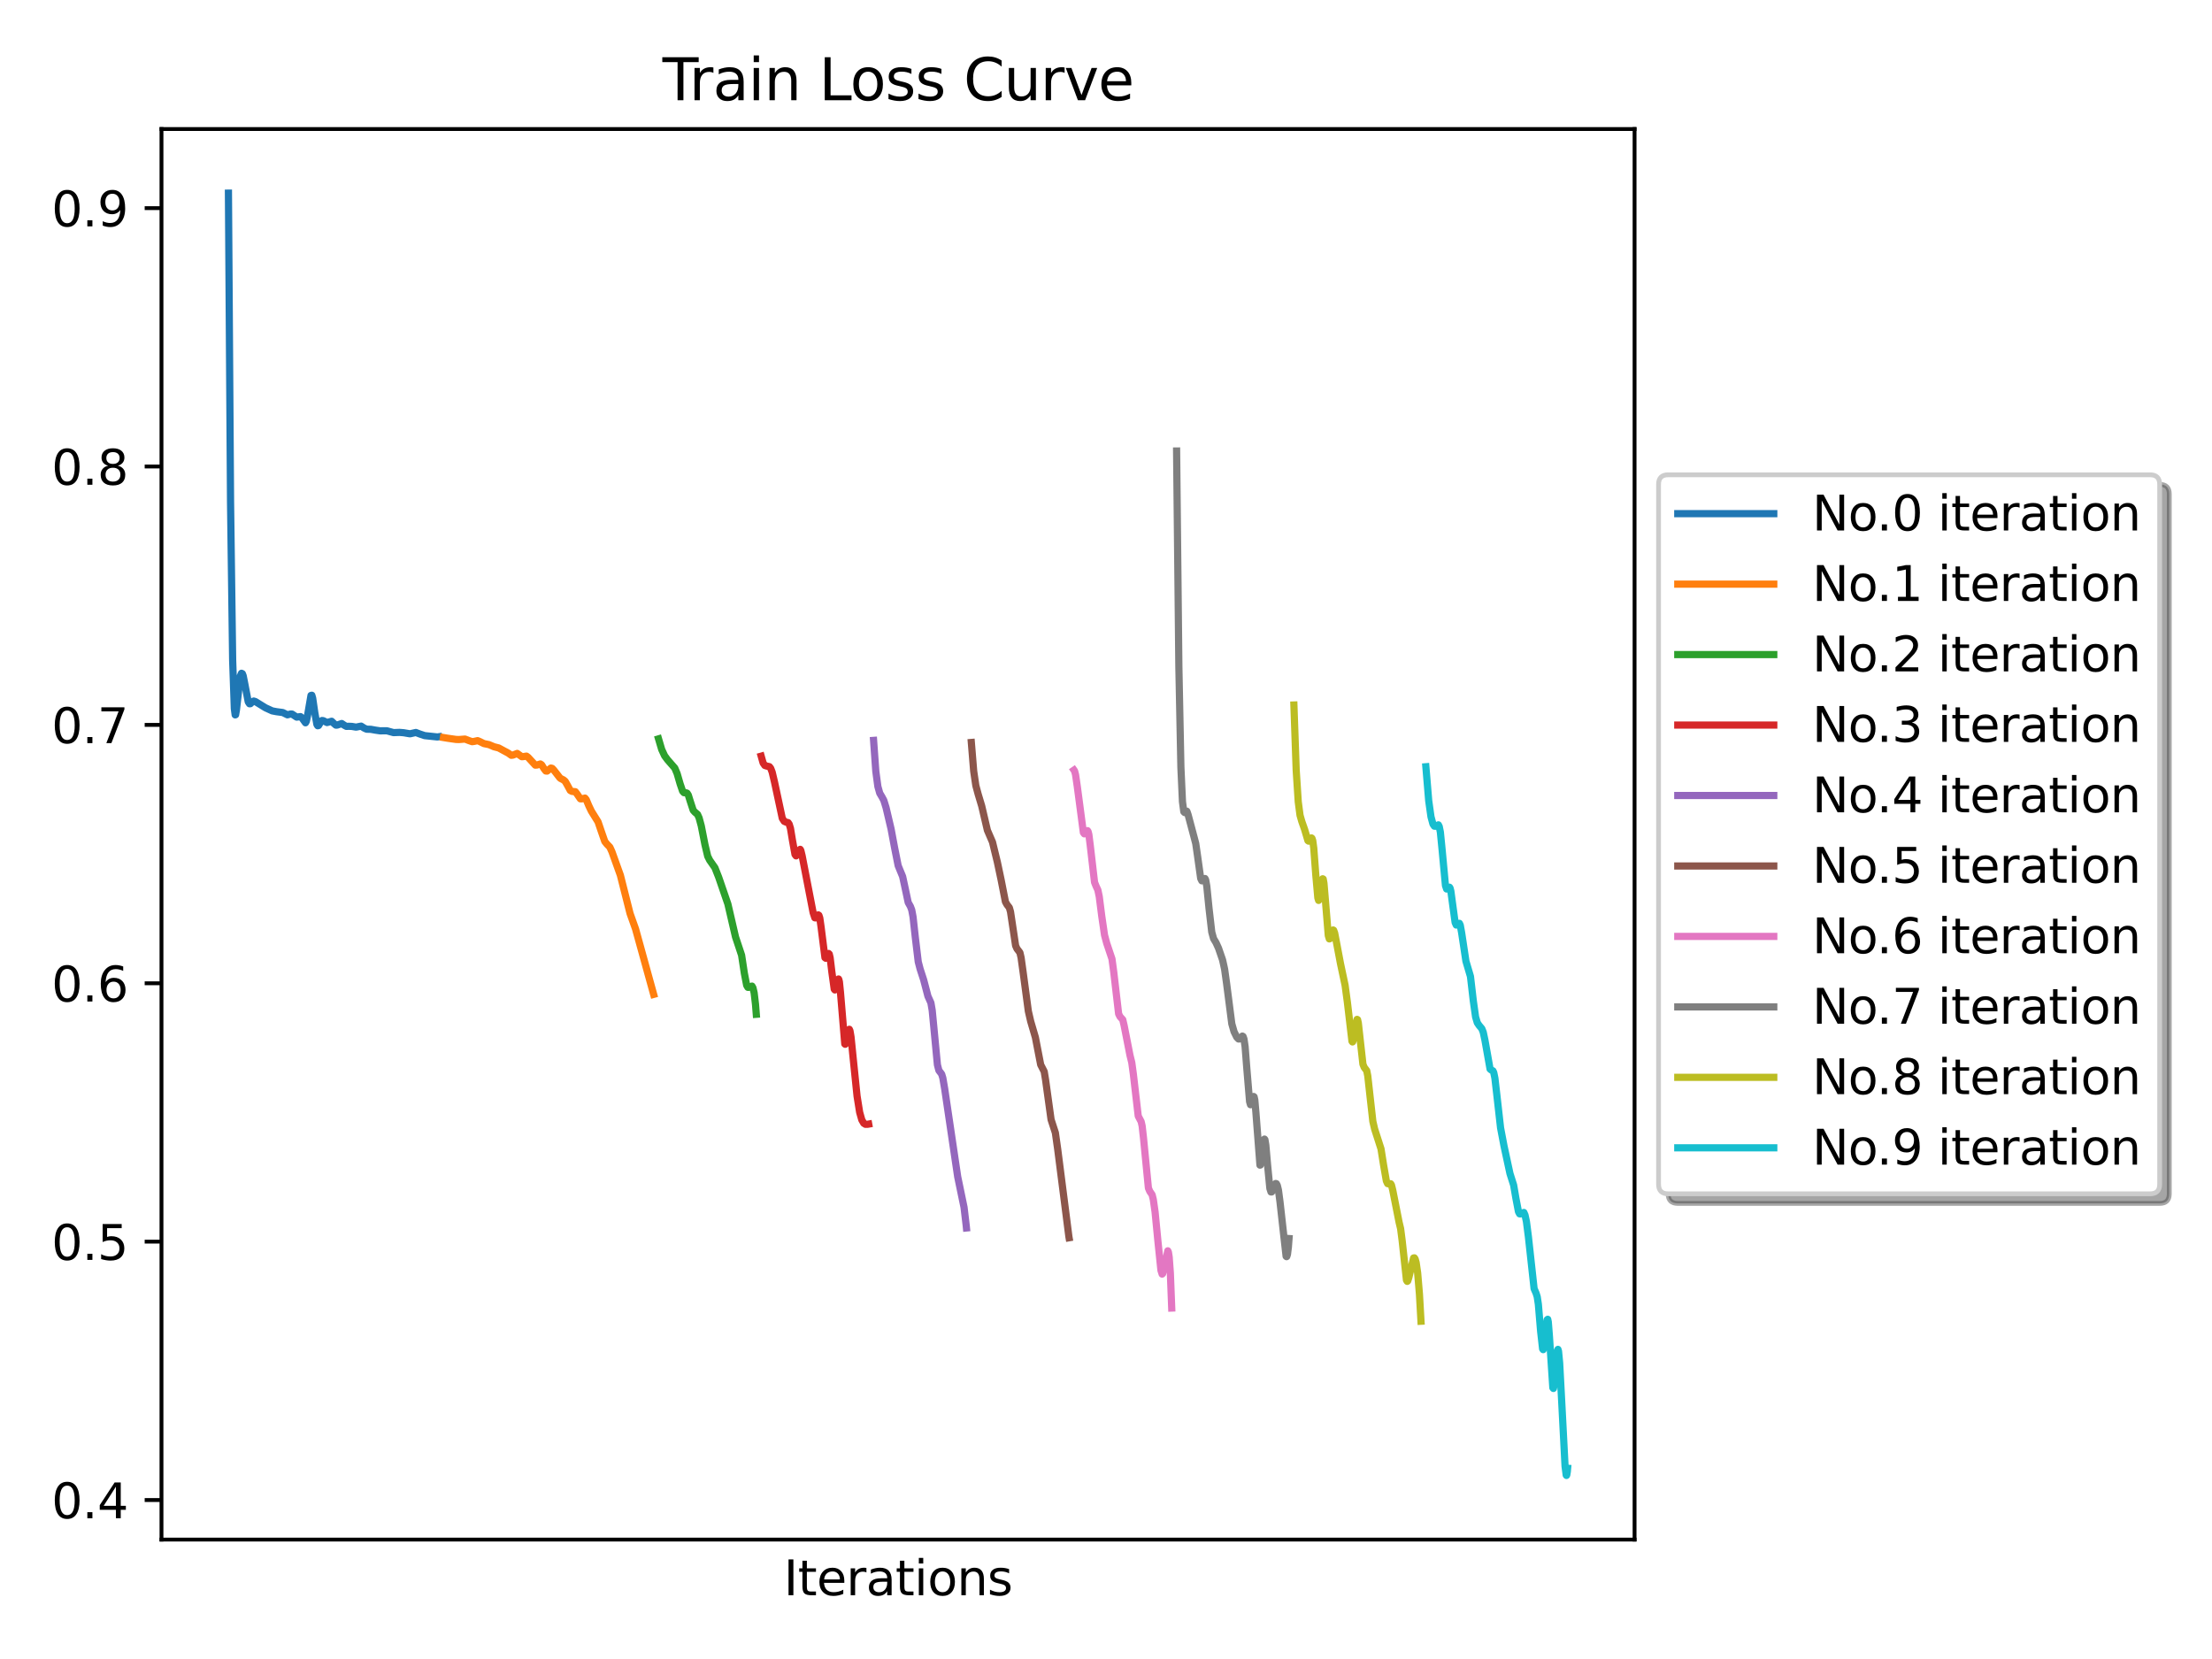 <?xml version="1.0" encoding="utf-8" standalone="no"?>
<!DOCTYPE svg PUBLIC "-//W3C//DTD SVG 1.1//EN"
        "http://www.w3.org/Graphics/SVG/1.1/DTD/svg11.dtd">
<svg xmlns:xlink="http://www.w3.org/1999/xlink" width="460.8pt" height="345.6pt" viewBox="0 0 460.8 345.6"
     xmlns="http://www.w3.org/2000/svg" version="1.1">
 <defs>
  <style type="text/css">*{stroke-linejoin: round; stroke-linecap: butt}</style>
 </defs>
 <g id="figure_1">
  <g id="patch_1">
   <path d="M 0 345.6 
L 460.8 345.6 
L 460.8 0 
L 0 0 
z
" style="fill: #ffffff"/>
  </g>
  <g id="axes_1">
   <g id="patch_2">
    <path d="M 33.64 320.72 
L 340.51 320.72 
L 340.51 26.88 
L 33.64 26.88 
z
" style="fill: #ffffff"/>
   </g>
   <g id="matplotlib.axis_1">
    <g id="text_1">
     <!-- Iterations -->
     <g transform="translate(163.262 332.318)scale(0.1 -0.1)">
      <defs>
       <path id="DejaVuSans-49" d="M 628 4666 
L 1259 4666 
L 1259 0 
L 628 0 
L 628 4666 
z
" transform="scale(0.016)"/>
       <path id="DejaVuSans-74" d="M 1172 4494 
L 1172 3500 
L 2356 3500 
L 2356 3053 
L 1172 3053 
L 1172 1153 
Q 1172 725 1289 603 
Q 1406 481 1766 481 
L 2356 481 
L 2356 0 
L 1766 0 
Q 1100 0 847 248 
Q 594 497 594 1153 
L 594 3053 
L 172 3053 
L 172 3500 
L 594 3500 
L 594 4494 
L 1172 4494 
z
" transform="scale(0.016)"/>
       <path id="DejaVuSans-65" d="M 3597 1894 
L 3597 1613 
L 953 1613 
Q 991 1019 1311 708 
Q 1631 397 2203 397 
Q 2534 397 2845 478 
Q 3156 559 3463 722 
L 3463 178 
Q 3153 47 2828 -22 
Q 2503 -91 2169 -91 
Q 1331 -91 842 396 
Q 353 884 353 1716 
Q 353 2575 817 3079 
Q 1281 3584 2069 3584 
Q 2775 3584 3186 3129 
Q 3597 2675 3597 1894 
z
M 3022 2063 
Q 3016 2534 2758 2815 
Q 2500 3097 2075 3097 
Q 1594 3097 1305 2825 
Q 1016 2553 972 2059 
L 3022 2063 
z
" transform="scale(0.016)"/>
       <path id="DejaVuSans-72" d="M 2631 2963 
Q 2534 3019 2420 3045 
Q 2306 3072 2169 3072 
Q 1681 3072 1420 2755 
Q 1159 2438 1159 1844 
L 1159 0 
L 581 0 
L 581 3500 
L 1159 3500 
L 1159 2956 
Q 1341 3275 1631 3429 
Q 1922 3584 2338 3584 
Q 2397 3584 2469 3576 
Q 2541 3569 2628 3553 
L 2631 2963 
z
" transform="scale(0.016)"/>
       <path id="DejaVuSans-61" d="M 2194 1759 
Q 1497 1759 1228 1600 
Q 959 1441 959 1056 
Q 959 750 1161 570 
Q 1363 391 1709 391 
Q 2188 391 2477 730 
Q 2766 1069 2766 1631 
L 2766 1759 
L 2194 1759 
z
M 3341 1997 
L 3341 0 
L 2766 0 
L 2766 531 
Q 2569 213 2275 61 
Q 1981 -91 1556 -91 
Q 1019 -91 701 211 
Q 384 513 384 1019 
Q 384 1609 779 1909 
Q 1175 2209 1959 2209 
L 2766 2209 
L 2766 2266 
Q 2766 2663 2505 2880 
Q 2244 3097 1772 3097 
Q 1472 3097 1187 3025 
Q 903 2953 641 2809 
L 641 3341 
Q 956 3463 1253 3523 
Q 1550 3584 1831 3584 
Q 2591 3584 2966 3190 
Q 3341 2797 3341 1997 
z
" transform="scale(0.016)"/>
       <path id="DejaVuSans-69" d="M 603 3500 
L 1178 3500 
L 1178 0 
L 603 0 
L 603 3500 
z
M 603 4863 
L 1178 4863 
L 1178 4134 
L 603 4134 
L 603 4863 
z
" transform="scale(0.016)"/>
       <path id="DejaVuSans-6f" d="M 1959 3097 
Q 1497 3097 1228 2736 
Q 959 2375 959 1747 
Q 959 1119 1226 758 
Q 1494 397 1959 397 
Q 2419 397 2687 759 
Q 2956 1122 2956 1747 
Q 2956 2369 2687 2733 
Q 2419 3097 1959 3097 
z
M 1959 3584 
Q 2709 3584 3137 3096 
Q 3566 2609 3566 1747 
Q 3566 888 3137 398 
Q 2709 -91 1959 -91 
Q 1206 -91 779 398 
Q 353 888 353 1747 
Q 353 2609 779 3096 
Q 1206 3584 1959 3584 
z
" transform="scale(0.016)"/>
       <path id="DejaVuSans-6e" d="M 3513 2113 
L 3513 0 
L 2938 0 
L 2938 2094 
Q 2938 2591 2744 2837 
Q 2550 3084 2163 3084 
Q 1697 3084 1428 2787 
Q 1159 2491 1159 1978 
L 1159 0 
L 581 0 
L 581 3500 
L 1159 3500 
L 1159 2956 
Q 1366 3272 1645 3428 
Q 1925 3584 2291 3584 
Q 2894 3584 3203 3211 
Q 3513 2838 3513 2113 
z
" transform="scale(0.016)"/>
       <path id="DejaVuSans-73" d="M 2834 3397 
L 2834 2853 
Q 2591 2978 2328 3040 
Q 2066 3103 1784 3103 
Q 1356 3103 1142 2972 
Q 928 2841 928 2578 
Q 928 2378 1081 2264 
Q 1234 2150 1697 2047 
L 1894 2003 
Q 2506 1872 2764 1633 
Q 3022 1394 3022 966 
Q 3022 478 2636 193 
Q 2250 -91 1575 -91 
Q 1294 -91 989 -36 
Q 684 19 347 128 
L 347 722 
Q 666 556 975 473 
Q 1284 391 1588 391 
Q 1994 391 2212 530 
Q 2431 669 2431 922 
Q 2431 1156 2273 1281 
Q 2116 1406 1581 1522 
L 1381 1569 
Q 847 1681 609 1914 
Q 372 2147 372 2553 
Q 372 3047 722 3315 
Q 1072 3584 1716 3584 
Q 2034 3584 2315 3537 
Q 2597 3491 2834 3397 
z
" transform="scale(0.016)"/>
      </defs>
      <use xlink:href="#DejaVuSans-49"/>
      <use xlink:href="#DejaVuSans-74" x="29.492"/>
      <use xlink:href="#DejaVuSans-65" x="68.701"/>
      <use xlink:href="#DejaVuSans-72" x="130.225"/>
      <use xlink:href="#DejaVuSans-61" x="171.338"/>
      <use xlink:href="#DejaVuSans-74" x="232.617"/>
      <use xlink:href="#DejaVuSans-69" x="271.826"/>
      <use xlink:href="#DejaVuSans-6f" x="299.609"/>
      <use xlink:href="#DejaVuSans-6e" x="360.791"/>
      <use xlink:href="#DejaVuSans-73" x="424.17"/>
     </g>
    </g>
   </g>
   <g id="matplotlib.axis_2">
    <g id="ytick_1">
     <g id="line2d_1">
      <defs>
       <path id="m6e8bba6400" d="M 0 0 
L -3.5 0 
" style="stroke: #000000; stroke-width: 0.8"/>
      </defs>
      <g>
       <use xlink:href="#m6e8bba6400" x="33.64" y="312.484" style="stroke: #000000; stroke-width: 0.8"/>
      </g>
     </g>
     <g id="text_2">
      <!-- 0.4 -->
      <g transform="translate(10.737 316.283)scale(0.1 -0.1)">
       <defs>
        <path id="DejaVuSans-30" d="M 2034 4250 
Q 1547 4250 1301 3770 
Q 1056 3291 1056 2328 
Q 1056 1369 1301 889 
Q 1547 409 2034 409 
Q 2525 409 2770 889 
Q 3016 1369 3016 2328 
Q 3016 3291 2770 3770 
Q 2525 4250 2034 4250 
z
M 2034 4750 
Q 2819 4750 3233 4129 
Q 3647 3509 3647 2328 
Q 3647 1150 3233 529 
Q 2819 -91 2034 -91 
Q 1250 -91 836 529 
Q 422 1150 422 2328 
Q 422 3509 836 4129 
Q 1250 4750 2034 4750 
z
" transform="scale(0.016)"/>
        <path id="DejaVuSans-2e" d="M 684 794 
L 1344 794 
L 1344 0 
L 684 0 
L 684 794 
z
" transform="scale(0.016)"/>
        <path id="DejaVuSans-34" d="M 2419 4116 
L 825 1625 
L 2419 1625 
L 2419 4116 
z
M 2253 4666 
L 3047 4666 
L 3047 1625 
L 3713 1625 
L 3713 1100 
L 3047 1100 
L 3047 0 
L 2419 0 
L 2419 1100 
L 313 1100 
L 313 1709 
L 2253 4666 
z
" transform="scale(0.016)"/>
       </defs>
       <use xlink:href="#DejaVuSans-30"/>
       <use xlink:href="#DejaVuSans-2e" x="63.623"/>
       <use xlink:href="#DejaVuSans-34" x="95.41"/>
      </g>
     </g>
    </g>
    <g id="ytick_2">
     <g id="line2d_2">
      <g>
       <use xlink:href="#m6e8bba6400" x="33.64" y="258.659" style="stroke: #000000; stroke-width: 0.8"/>
      </g>
     </g>
     <g id="text_3">
      <!-- 0.5 -->
      <g transform="translate(10.737 262.458)scale(0.1 -0.1)">
       <defs>
        <path id="DejaVuSans-35" d="M 691 4666 
L 3169 4666 
L 3169 4134 
L 1269 4134 
L 1269 2991 
Q 1406 3038 1543 3061 
Q 1681 3084 1819 3084 
Q 2600 3084 3056 2656 
Q 3513 2228 3513 1497 
Q 3513 744 3044 326 
Q 2575 -91 1722 -91 
Q 1428 -91 1123 -41 
Q 819 9 494 109 
L 494 744 
Q 775 591 1075 516 
Q 1375 441 1709 441 
Q 2250 441 2565 725 
Q 2881 1009 2881 1497 
Q 2881 1984 2565 2268 
Q 2250 2553 1709 2553 
Q 1456 2553 1204 2497 
Q 953 2441 691 2322 
L 691 4666 
z
" transform="scale(0.016)"/>
       </defs>
       <use xlink:href="#DejaVuSans-30"/>
       <use xlink:href="#DejaVuSans-2e" x="63.623"/>
       <use xlink:href="#DejaVuSans-35" x="95.41"/>
      </g>
     </g>
    </g>
    <g id="ytick_3">
     <g id="line2d_3">
      <g>
       <use xlink:href="#m6e8bba6400" x="33.64" y="204.834" style="stroke: #000000; stroke-width: 0.8"/>
      </g>
     </g>
     <g id="text_4">
      <!-- 0.6 -->
      <g transform="translate(10.737 208.633)scale(0.1 -0.1)">
       <defs>
        <path id="DejaVuSans-36" d="M 2113 2584 
Q 1688 2584 1439 2293 
Q 1191 2003 1191 1497 
Q 1191 994 1439 701 
Q 1688 409 2113 409 
Q 2538 409 2786 701 
Q 3034 994 3034 1497 
Q 3034 2003 2786 2293 
Q 2538 2584 2113 2584 
z
M 3366 4563 
L 3366 3988 
Q 3128 4100 2886 4159 
Q 2644 4219 2406 4219 
Q 1781 4219 1451 3797 
Q 1122 3375 1075 2522 
Q 1259 2794 1537 2939 
Q 1816 3084 2150 3084 
Q 2853 3084 3261 2657 
Q 3669 2231 3669 1497 
Q 3669 778 3244 343 
Q 2819 -91 2113 -91 
Q 1303 -91 875 529 
Q 447 1150 447 2328 
Q 447 3434 972 4092 
Q 1497 4750 2381 4750 
Q 2619 4750 2861 4703 
Q 3103 4656 3366 4563 
z
" transform="scale(0.016)"/>
       </defs>
       <use xlink:href="#DejaVuSans-30"/>
       <use xlink:href="#DejaVuSans-2e" x="63.623"/>
       <use xlink:href="#DejaVuSans-36" x="95.41"/>
      </g>
     </g>
    </g>
    <g id="ytick_4">
     <g id="line2d_4">
      <g>
       <use xlink:href="#m6e8bba6400" x="33.64" y="151.008" style="stroke: #000000; stroke-width: 0.8"/>
      </g>
     </g>
     <g id="text_5">
      <!-- 0.7 -->
      <g transform="translate(10.737 154.808)scale(0.1 -0.1)">
       <defs>
        <path id="DejaVuSans-37" d="M 525 4666 
L 3525 4666 
L 3525 4397 
L 1831 0 
L 1172 0 
L 2766 4134 
L 525 4134 
L 525 4666 
z
" transform="scale(0.016)"/>
       </defs>
       <use xlink:href="#DejaVuSans-30"/>
       <use xlink:href="#DejaVuSans-2e" x="63.623"/>
       <use xlink:href="#DejaVuSans-37" x="95.41"/>
      </g>
     </g>
    </g>
    <g id="ytick_5">
     <g id="line2d_5">
      <g>
       <use xlink:href="#m6e8bba6400" x="33.64" y="97.183" style="stroke: #000000; stroke-width: 0.8"/>
      </g>
     </g>
     <g id="text_6">
      <!-- 0.8 -->
      <g transform="translate(10.737 100.983)scale(0.1 -0.1)">
       <defs>
        <path id="DejaVuSans-38" d="M 2034 2216 
Q 1584 2216 1326 1975 
Q 1069 1734 1069 1313 
Q 1069 891 1326 650 
Q 1584 409 2034 409 
Q 2484 409 2743 651 
Q 3003 894 3003 1313 
Q 3003 1734 2745 1975 
Q 2488 2216 2034 2216 
z
M 1403 2484 
Q 997 2584 770 2862 
Q 544 3141 544 3541 
Q 544 4100 942 4425 
Q 1341 4750 2034 4750 
Q 2731 4750 3128 4425 
Q 3525 4100 3525 3541 
Q 3525 3141 3298 2862 
Q 3072 2584 2669 2484 
Q 3125 2378 3379 2068 
Q 3634 1759 3634 1313 
Q 3634 634 3220 271 
Q 2806 -91 2034 -91 
Q 1263 -91 848 271 
Q 434 634 434 1313 
Q 434 1759 690 2068 
Q 947 2378 1403 2484 
z
M 1172 3481 
Q 1172 3119 1398 2916 
Q 1625 2713 2034 2713 
Q 2441 2713 2670 2916 
Q 2900 3119 2900 3481 
Q 2900 3844 2670 4047 
Q 2441 4250 2034 4250 
Q 1625 4250 1398 4047 
Q 1172 3844 1172 3481 
z
" transform="scale(0.016)"/>
       </defs>
       <use xlink:href="#DejaVuSans-30"/>
       <use xlink:href="#DejaVuSans-2e" x="63.623"/>
       <use xlink:href="#DejaVuSans-38" x="95.41"/>
      </g>
     </g>
    </g>
    <g id="ytick_6">
     <g id="line2d_6">
      <g>
       <use xlink:href="#m6e8bba6400" x="33.64" y="43.358" style="stroke: #000000; stroke-width: 0.8"/>
      </g>
     </g>
     <g id="text_7">
      <!-- 0.9 -->
      <g transform="translate(10.737 47.157)scale(0.1 -0.1)">
       <defs>
        <path id="DejaVuSans-39" d="M 703 97 
L 703 672 
Q 941 559 1184 500 
Q 1428 441 1663 441 
Q 2288 441 2617 861 
Q 2947 1281 2994 2138 
Q 2813 1869 2534 1725 
Q 2256 1581 1919 1581 
Q 1219 1581 811 2004 
Q 403 2428 403 3163 
Q 403 3881 828 4315 
Q 1253 4750 1959 4750 
Q 2769 4750 3195 4129 
Q 3622 3509 3622 2328 
Q 3622 1225 3098 567 
Q 2575 -91 1691 -91 
Q 1453 -91 1209 -44 
Q 966 3 703 97 
z
M 1959 2075 
Q 2384 2075 2632 2365 
Q 2881 2656 2881 3163 
Q 2881 3666 2632 3958 
Q 2384 4250 1959 4250 
Q 1534 4250 1286 3958 
Q 1038 3666 1038 3163 
Q 1038 2656 1286 2365 
Q 1534 2075 1959 2075 
z
" transform="scale(0.016)"/>
       </defs>
       <use xlink:href="#DejaVuSans-30"/>
       <use xlink:href="#DejaVuSans-2e" x="63.623"/>
       <use xlink:href="#DejaVuSans-39" x="95.41"/>
      </g>
     </g>
    </g>
   </g>
   <g id="line2d_7">
    <path d="M 47.589 40.236 
L 48.027 104.579 
L 48.466 137.521 
L 48.817 147.623 
L 48.992 148.922 
L 49.08 148.898 
L 49.256 147.882 
L 50.045 140.878 
L 50.308 140.257 
L 50.484 140.337 
L 50.659 140.784 
L 51.01 142.534 
L 51.712 146.21 
L 51.975 146.607 
L 52.151 146.597 
L 52.59 146.182 
L 52.853 146.045 
L 53.204 146.15 
L 55.309 147.447 
L 56.713 148.09 
L 57.591 148.257 
L 58.907 148.432 
L 59.872 148.911 
L 60.486 148.75 
L 60.837 148.752 
L 61.275 149.045 
L 61.802 149.387 
L 62.153 149.342 
L 62.592 149.281 
L 62.855 149.493 
L 63.644 150.572 
L 63.82 150.245 
L 64.083 148.966 
L 64.785 144.871 
L 64.96 144.832 
L 65.136 145.439 
L 65.575 148.45 
L 66.013 150.915 
L 66.189 151.188 
L 66.364 151.14 
L 66.715 150.555 
L 67.066 150.098 
L 67.329 150.119 
L 68.119 150.52 
L 69.084 150.252 
L 69.523 150.678 
L 69.961 151.053 
L 70.225 151.053 
L 71.19 150.722 
L 71.716 151.083 
L 72.155 151.318 
L 72.681 151.301 
L 73.295 151.326 
L 74.173 151.474 
L 75.226 151.264 
L 75.84 151.66 
L 76.366 151.903 
L 77.243 151.929 
L 78.209 152.103 
L 79.174 152.245 
L 80.577 152.233 
L 81.981 152.616 
L 83.21 152.57 
L 84.087 152.639 
L 85.403 152.865 
L 86.631 152.589 
L 87.421 152.894 
L 88.474 153.245 
L 91.106 153.522 
L 91.369 153.484 
L 91.369 153.484 
" clip-path="url(#p11c358dc87)" style="fill: none; stroke: #1f77b4; stroke-width: 1.5; stroke-linecap: square"/>
   </g>
   <g id="line2d_8">
    <path d="M 92.387 153.646 
L 93.352 153.803 
L 95.019 154.041 
L 95.633 154.057 
L 96.862 153.96 
L 97.651 154.266 
L 98.353 154.506 
L 98.792 154.442 
L 99.494 154.289 
L 99.932 154.471 
L 100.81 154.904 
L 101.863 155.118 
L 102.916 155.565 
L 103.881 155.809 
L 105.899 156.9 
L 106.513 157.343 
L 106.864 157.299 
L 107.741 156.949 
L 108.18 157.266 
L 108.706 157.637 
L 109.057 157.607 
L 109.671 157.513 
L 110.022 157.772 
L 111.514 159.391 
L 111.865 159.37 
L 112.567 159.148 
L 112.83 159.324 
L 113.356 160.17 
L 113.707 160.611 
L 113.97 160.631 
L 114.321 160.344 
L 114.76 160.003 
L 115.023 160.059 
L 115.374 160.425 
L 116.69 162.114 
L 117.392 162.474 
L 117.743 162.772 
L 118.182 163.535 
L 118.796 164.668 
L 119.147 164.862 
L 119.849 164.926 
L 120.2 165.385 
L 120.901 166.406 
L 121.165 166.419 
L 121.867 166.259 
L 122.13 166.593 
L 122.656 167.844 
L 123.183 168.954 
L 124.586 171.21 
L 125.201 173.018 
L 125.99 175.291 
L 126.429 175.839 
L 127.043 176.476 
L 127.482 177.443 
L 129.236 182.327 
L 131.254 190.303 
L 132.395 193.506 
L 136.168 207.148 
L 136.168 207.148 
" clip-path="url(#p11c358dc87)" style="fill: none; stroke: #ff7f0e; stroke-width: 1.5; stroke-linecap: square"/>
   </g>
   <g id="line2d_9">
    <path d="M 137.186 153.915 
L 137.839 156.121 
L 138.451 157.445 
L 139.063 158.275 
L 140.573 160.002 
L 141.062 161.164 
L 141.675 163.276 
L 142.205 164.832 
L 142.491 165.131 
L 142.899 165.142 
L 143.144 165.238 
L 143.388 165.628 
L 143.797 166.93 
L 144.409 168.803 
L 144.776 169.204 
L 145.306 169.648 
L 145.633 170.372 
L 146.082 172.025 
L 146.857 175.97 
L 147.428 178.376 
L 147.836 179.193 
L 148.938 180.776 
L 149.714 182.745 
L 151.632 188.323 
L 153.223 195.188 
L 154.488 198.987 
L 155.059 202.741 
L 155.549 205.27 
L 155.794 205.68 
L 155.998 205.687 
L 156.651 205.425 
L 156.855 205.78 
L 157.1 206.826 
L 157.385 209.216 
L 157.549 211.293 
L 157.549 211.293 
" clip-path="url(#p11c358dc87)" style="fill: none; stroke: #2ca02c; stroke-width: 1.5; stroke-linecap: square"/>
   </g>
   <g id="line2d_10">
    <path d="M 158.567 157.521 
L 158.971 158.947 
L 159.33 159.46 
L 159.689 159.578 
L 160.273 159.704 
L 160.542 160.038 
L 160.856 160.854 
L 161.35 162.938 
L 162.966 170.481 
L 163.37 171.098 
L 163.729 171.256 
L 164.178 171.364 
L 164.402 171.687 
L 164.672 172.574 
L 165.076 175.016 
L 165.614 177.998 
L 165.839 178.294 
L 166.018 178.087 
L 166.692 176.933 
L 166.826 177.167 
L 167.096 178.268 
L 169.385 190.103 
L 169.744 191.193 
L 169.924 191.219 
L 170.193 190.857 
L 170.462 190.583 
L 170.597 190.68 
L 170.776 191.23 
L 171.046 193.121 
L 171.854 199.493 
L 172.033 199.627 
L 172.213 199.352 
L 172.617 198.631 
L 172.752 198.761 
L 172.931 199.514 
L 173.29 202.476 
L 173.784 206.05 
L 173.919 206.223 
L 174.053 205.984 
L 174.682 203.942 
L 174.727 203.998 
L 174.861 204.536 
L 175.086 206.738 
L 175.984 217.472 
L 176.073 217.543 
L 176.118 217.499 
L 176.298 216.926 
L 176.926 214.422 
L 177.061 214.721 
L 177.285 216.03 
L 177.734 220.472 
L 178.542 228.342 
L 179.081 231.711 
L 179.53 233.293 
L 179.934 233.992 
L 180.293 234.216 
L 180.742 234.208 
L 180.966 234.168 
L 180.966 234.168 
" clip-path="url(#p11c358dc87)" style="fill: none; stroke: #d62728; stroke-width: 1.5; stroke-linecap: square"/>
   </g>
   <g id="line2d_11">
    <path d="M 181.984 154.238 
L 182.449 160.677 
L 182.876 163.838 
L 183.264 165.225 
L 183.729 166.012 
L 184.116 166.734 
L 184.582 168.244 
L 185.628 172.691 
L 186.365 176.631 
L 187.102 180.327 
L 187.528 181.372 
L 188.032 182.595 
L 188.42 184.379 
L 189.195 188.009 
L 189.66 188.841 
L 189.932 189.559 
L 190.203 191.002 
L 190.668 195.198 
L 191.288 200.367 
L 191.676 201.853 
L 192.413 204.122 
L 193.304 207.526 
L 193.925 208.911 
L 194.196 210.49 
L 194.584 214.525 
L 195.281 221.816 
L 195.592 223.007 
L 195.902 223.403 
L 196.173 223.778 
L 196.406 224.553 
L 196.793 226.811 
L 199.507 245.147 
L 200.825 251.502 
L 201.29 255.406 
L 201.329 255.806 
L 201.329 255.806 
" clip-path="url(#p11c358dc87)" style="fill: none; stroke: #9467bd; stroke-width: 1.5; stroke-linecap: square"/>
   </g>
   <g id="line2d_12">
    <path d="M 202.347 154.669 
L 202.837 160.639 
L 203.286 163.665 
L 203.775 165.469 
L 204.51 167.916 
L 205.693 172.971 
L 206.754 175.425 
L 207.775 179.629 
L 208.55 183.286 
L 209.448 187.858 
L 209.774 188.445 
L 210.264 189.077 
L 210.509 189.949 
L 210.876 192.379 
L 211.57 196.996 
L 211.855 197.639 
L 212.468 198.442 
L 212.712 199.5 
L 213.161 202.724 
L 214.222 210.653 
L 214.712 212.768 
L 215.691 216.11 
L 216.793 221.798 
L 217.528 223.232 
L 217.813 224.957 
L 218.956 233.223 
L 219.854 235.986 
L 220.343 239.441 
L 222.669 257.617 
L 222.71 257.851 
L 222.71 257.851 
" clip-path="url(#p11c358dc87)" style="fill: none; stroke: #8c564b; stroke-width: 1.5; stroke-linecap: square"/>
   </g>
   <g id="line2d_13">
    <path d="M 223.728 160.428 
L 223.851 160.604 
L 224.055 161.371 
L 224.422 163.863 
L 225.687 173.444 
L 225.891 173.709 
L 226.054 173.584 
L 226.544 173.04 
L 226.666 173.213 
L 226.83 173.854 
L 227.115 176.095 
L 228.013 183.802 
L 228.34 184.617 
L 228.707 185.407 
L 228.993 186.775 
L 229.523 190.902 
L 230.094 194.802 
L 230.543 196.479 
L 231.645 199.764 
L 232.012 202.481 
L 233.032 211.217 
L 233.318 211.787 
L 233.889 212.417 
L 234.175 213.634 
L 235.399 219.859 
L 235.767 221.341 
L 236.093 223.726 
L 237.113 232.491 
L 237.44 233.118 
L 237.725 233.659 
L 237.929 234.567 
L 238.215 237.099 
L 239.235 247.498 
L 239.521 248.173 
L 240.011 248.893 
L 240.255 249.905 
L 240.623 252.471 
L 241.194 258.346 
L 241.847 264.645 
L 242.092 265.416 
L 242.214 265.298 
L 242.418 264.531 
L 243.275 260.569 
L 243.398 260.835 
L 243.561 261.864 
L 243.806 265.198 
L 244.091 272.492 
L 244.091 272.492 
" clip-path="url(#p11c358dc87)" style="fill: none; stroke: #e377c2; stroke-width: 1.5; stroke-linecap: square"/>
   </g>
   <g id="line2d_14">
    <path d="M 245.109 93.954 
L 245.579 138.894 
L 246.001 159.795 
L 246.33 167.006 
L 246.611 169.101 
L 246.799 169.279 
L 247.221 168.976 
L 247.268 169.042 
L 247.503 169.724 
L 248.77 174.48 
L 249.098 175.732 
L 249.474 178.335 
L 250.131 183.015 
L 250.365 183.491 
L 250.506 183.438 
L 251.022 183.011 
L 251.163 183.306 
L 251.398 184.624 
L 251.867 189.277 
L 252.43 194.161 
L 252.806 195.527 
L 253.322 196.388 
L 253.838 197.516 
L 254.683 199.969 
L 255.105 201.879 
L 255.528 204.914 
L 256.607 213.272 
L 257.076 214.919 
L 257.639 216.062 
L 258.015 216.443 
L 258.25 216.428 
L 258.531 216.108 
L 258.813 215.833 
L 258.953 215.916 
L 259.141 216.438 
L 259.376 218.027 
L 259.751 222.772 
L 260.314 229.505 
L 260.502 230.134 
L 260.596 230.08 
L 260.784 229.534 
L 261.159 228.418 
L 261.253 228.493 
L 261.394 229.119 
L 261.628 231.726 
L 262.473 242.72 
L 262.567 242.694 
L 262.708 242.108 
L 263.13 238.639 
L 263.412 237.293 
L 263.506 237.409 
L 263.693 238.526 
L 264.069 242.803 
L 264.538 247.58 
L 264.773 248.308 
L 264.913 248.303 
L 265.101 247.961 
L 265.758 246.542 
L 265.899 246.592 
L 266.087 246.946 
L 266.321 247.915 
L 266.65 250.391 
L 267.917 261.698 
L 268.011 261.783 
L 268.058 261.749 
L 268.198 261.312 
L 268.386 259.852 
L 268.527 258.013 
L 268.527 258.013 
" clip-path="url(#p11c358dc87)" style="fill: none; stroke: #7f7f7f; stroke-width: 1.5; stroke-linecap: square"/>
   </g>
   <g id="line2d_15">
    <path d="M 269.545 146.864 
L 270.022 160.47 
L 270.447 167.009 
L 270.818 169.83 
L 271.19 171.131 
L 271.773 172.785 
L 272.463 175.119 
L 272.622 175.228 
L 272.781 175.085 
L 273.205 174.556 
L 273.312 174.645 
L 273.471 175.136 
L 273.683 176.699 
L 274.107 182.293 
L 274.532 187.05 
L 274.691 187.574 
L 274.797 187.418 
L 275.009 186.279 
L 275.54 183.064 
L 275.646 183.12 
L 275.805 184.002 
L 276.123 187.77 
L 276.707 194.894 
L 276.919 195.588 
L 277.025 195.559 
L 277.237 195.04 
L 277.715 193.733 
L 277.821 193.788 
L 278.033 194.35 
L 278.404 196.271 
L 279.253 200.759 
L 280.208 205.262 
L 280.686 208.806 
L 281.64 216.917 
L 281.747 217.056 
L 281.8 217.015 
L 281.959 216.49 
L 282.383 213.698 
L 282.701 212.352 
L 282.807 212.418 
L 282.967 213.122 
L 283.285 215.989 
L 283.922 221.692 
L 284.187 222.351 
L 284.717 223.051 
L 284.929 224.116 
L 285.354 227.932 
L 285.99 233.606 
L 286.362 235.206 
L 287.688 239.33 
L 288.219 242.663 
L 288.802 246.005 
L 289.067 246.574 
L 289.28 246.619 
L 289.704 246.599 
L 289.863 246.856 
L 290.128 247.914 
L 291.455 254.623 
L 291.773 255.949 
L 292.091 258.414 
L 292.993 266.682 
L 293.152 266.935 
L 293.258 266.842 
L 293.471 266.189 
L 294.478 262.058 
L 294.638 262.03 
L 294.797 262.26 
L 295.009 263.013 
L 295.327 265.213 
L 295.699 269.635 
L 296.017 275.237 
L 296.017 275.237 
" clip-path="url(#p11c358dc87)" style="fill: none; stroke: #bcbd22; stroke-width: 1.5; stroke-linecap: square"/>
   </g>
   <g id="line2d_16">
    <path d="M 297.035 159.728 
L 297.627 166.813 
L 298.1 170.151 
L 298.514 171.676 
L 298.81 172.106 
L 299.047 172.121 
L 299.639 171.832 
L 299.816 172.174 
L 300.053 173.342 
L 300.408 176.91 
L 301.118 184.491 
L 301.355 185.193 
L 301.532 185.175 
L 301.946 184.818 
L 302.065 184.965 
L 302.242 185.649 
L 302.597 188.285 
L 303.13 192.18 
L 303.366 192.706 
L 303.544 192.663 
L 304.017 192.347 
L 304.195 192.721 
L 304.491 194.349 
L 305.378 200.221 
L 306.325 203.419 
L 306.917 208.502 
L 307.39 211.842 
L 307.745 213.047 
L 308.1 213.584 
L 308.692 214.288 
L 308.988 215.044 
L 309.343 216.704 
L 310.408 222.7 
L 310.644 222.895 
L 310.999 223.067 
L 311.177 223.447 
L 311.414 224.6 
L 311.828 228.171 
L 312.597 234.965 
L 313.307 238.705 
L 314.55 244.462 
L 315.319 246.882 
L 315.792 249.636 
L 316.325 252.417 
L 316.561 252.865 
L 316.739 252.88 
L 317.449 252.576 
L 317.686 253.116 
L 317.982 254.474 
L 318.396 257.656 
L 319.579 268.451 
L 319.993 269.395 
L 320.23 270.146 
L 320.467 271.703 
L 320.94 277.327 
L 321.354 280.997 
L 321.473 281.156 
L 321.591 280.77 
L 321.887 278.27 
L 322.301 274.93 
L 322.419 274.832 
L 322.538 275.398 
L 322.774 278.378 
L 323.484 289.089 
L 323.603 289.242 
L 323.721 288.723 
L 324.017 285.643 
L 324.431 281.38 
L 324.55 281.1 
L 324.668 281.483 
L 324.905 283.937 
L 325.319 291.732 
L 326.029 305.432 
L 326.266 307.277 
L 326.325 307.364 
L 326.384 307.277 
L 326.502 306.538 
L 326.561 305.863 
L 326.561 305.863 
" clip-path="url(#p11c358dc87)" style="fill: none; stroke: #17becf; stroke-width: 1.5; stroke-linecap: square"/>
   </g>
   <g id="patch_3">
    <path d="M 33.64 320.72 
L 33.64 26.88 
" style="fill: none; stroke: #000000; stroke-width: 0.8; stroke-linejoin: miter; stroke-linecap: square"/>
   </g>
   <g id="patch_4">
    <path d="M 340.51 320.72 
L 340.51 26.88 
" style="fill: none; stroke: #000000; stroke-width: 0.8; stroke-linejoin: miter; stroke-linecap: square"/>
   </g>
   <g id="patch_5">
    <path d="M 33.64 320.72 
L 340.51 320.72 
" style="fill: none; stroke: #000000; stroke-width: 0.8; stroke-linejoin: miter; stroke-linecap: square"/>
   </g>
   <g id="patch_6">
    <path d="M 33.64 26.88 
L 340.51 26.88 
" style="fill: none; stroke: #000000; stroke-width: 0.8; stroke-linejoin: miter; stroke-linecap: square"/>
   </g>
   <g id="text_8">
    <!-- Train Loss Curve -->
    <g transform="translate(138.006 20.88)scale(0.12 -0.12)">
     <defs>
      <path id="DejaVuSans-54" d="M -19 4666 
L 3928 4666 
L 3928 4134 
L 2272 4134 
L 2272 0 
L 1638 0 
L 1638 4134 
L -19 4134 
L -19 4666 
z
" transform="scale(0.016)"/>
      <path id="DejaVuSans-20" transform="scale(0.016)"/>
      <path id="DejaVuSans-4c" d="M 628 4666 
L 1259 4666 
L 1259 531 
L 3531 531 
L 3531 0 
L 628 0 
L 628 4666 
z
" transform="scale(0.016)"/>
      <path id="DejaVuSans-43" d="M 4122 4306 
L 4122 3641 
Q 3803 3938 3442 4084 
Q 3081 4231 2675 4231 
Q 1875 4231 1450 3742 
Q 1025 3253 1025 2328 
Q 1025 1406 1450 917 
Q 1875 428 2675 428 
Q 3081 428 3442 575 
Q 3803 722 4122 1019 
L 4122 359 
Q 3791 134 3420 21 
Q 3050 -91 2638 -91 
Q 1578 -91 968 557 
Q 359 1206 359 2328 
Q 359 3453 968 4101 
Q 1578 4750 2638 4750 
Q 3056 4750 3426 4639 
Q 3797 4528 4122 4306 
z
" transform="scale(0.016)"/>
      <path id="DejaVuSans-75" d="M 544 1381 
L 544 3500 
L 1119 3500 
L 1119 1403 
Q 1119 906 1312 657 
Q 1506 409 1894 409 
Q 2359 409 2629 706 
Q 2900 1003 2900 1516 
L 2900 3500 
L 3475 3500 
L 3475 0 
L 2900 0 
L 2900 538 
Q 2691 219 2414 64 
Q 2138 -91 1772 -91 
Q 1169 -91 856 284 
Q 544 659 544 1381 
z
M 1991 3584 
L 1991 3584 
z
" transform="scale(0.016)"/>
      <path id="DejaVuSans-76" d="M 191 3500 
L 800 3500 
L 1894 563 
L 2988 3500 
L 3597 3500 
L 2284 0 
L 1503 0 
L 191 3500 
z
" transform="scale(0.016)"/>
     </defs>
     <use xlink:href="#DejaVuSans-54"/>
     <use xlink:href="#DejaVuSans-72" x="46.334"/>
     <use xlink:href="#DejaVuSans-61" x="87.447"/>
     <use xlink:href="#DejaVuSans-69" x="148.727"/>
     <use xlink:href="#DejaVuSans-6e" x="176.51"/>
     <use xlink:href="#DejaVuSans-20" x="239.889"/>
     <use xlink:href="#DejaVuSans-4c" x="271.676"/>
     <use xlink:href="#DejaVuSans-6f" x="325.639"/>
     <use xlink:href="#DejaVuSans-73" x="386.82"/>
     <use xlink:href="#DejaVuSans-73" x="438.92"/>
     <use xlink:href="#DejaVuSans-20" x="491.02"/>
     <use xlink:href="#DejaVuSans-43" x="522.807"/>
     <use xlink:href="#DejaVuSans-75" x="592.631"/>
     <use xlink:href="#DejaVuSans-72" x="656.01"/>
     <use xlink:href="#DejaVuSans-76" x="697.123"/>
     <use xlink:href="#DejaVuSans-65" x="756.303"/>
    </g>
   </g>
   <g id="legend_1">
    <g id="patch_7">
     <path d="M 349.51 250.691 
L 449.899 250.691 
Q 451.899 250.691 451.899 248.691 
L 451.899 102.909 
Q 451.899 100.909 449.899 100.909 
L 349.51 100.909 
Q 347.51 100.909 347.51 102.909 
L 347.51 248.691 
Q 347.51 250.691 349.51 250.691 
z
" style="fill: #4c4c4c; opacity: 0.5; stroke: #4c4c4c; stroke-linejoin: miter"/>
    </g>
    <g id="patch_8">
     <path d="M 347.51 248.691 
L 447.899 248.691 
Q 449.899 248.691 449.899 246.691 
L 449.899 100.909 
Q 449.899 98.909 447.899 98.909 
L 347.51 98.909 
Q 345.51 98.909 345.51 100.909 
L 345.51 246.691 
Q 345.51 248.691 347.51 248.691 
z
" style="fill: #ffffff; stroke: #cccccc; stroke-linejoin: miter"/>
    </g>
    <g id="line2d_17">
     <path d="M 349.51 107.008 
L 359.51 107.008 
L 369.51 107.008 
" style="fill: none; stroke: #1f77b4; stroke-width: 1.5; stroke-linecap: square"/>
    </g>
    <g id="text_9">
     <!-- No.0 iteration -->
     <g transform="translate(377.51 110.508)scale(0.1 -0.1)">
      <defs>
       <path id="DejaVuSans-4e" d="M 628 4666 
L 1478 4666 
L 3547 763 
L 3547 4666 
L 4159 4666 
L 4159 0 
L 3309 0 
L 1241 3903 
L 1241 0 
L 628 0 
L 628 4666 
z
" transform="scale(0.016)"/>
      </defs>
      <use xlink:href="#DejaVuSans-4e"/>
      <use xlink:href="#DejaVuSans-6f" x="74.805"/>
      <use xlink:href="#DejaVuSans-2e" x="134.236"/>
      <use xlink:href="#DejaVuSans-30" x="166.023"/>
      <use xlink:href="#DejaVuSans-20" x="229.646"/>
      <use xlink:href="#DejaVuSans-69" x="261.434"/>
      <use xlink:href="#DejaVuSans-74" x="289.217"/>
      <use xlink:href="#DejaVuSans-65" x="328.426"/>
      <use xlink:href="#DejaVuSans-72" x="389.949"/>
      <use xlink:href="#DejaVuSans-61" x="431.062"/>
      <use xlink:href="#DejaVuSans-74" x="492.342"/>
      <use xlink:href="#DejaVuSans-69" x="531.551"/>
      <use xlink:href="#DejaVuSans-6f" x="559.334"/>
      <use xlink:href="#DejaVuSans-6e" x="620.516"/>
     </g>
    </g>
    <g id="line2d_18">
     <path d="M 349.51 121.686 
L 359.51 121.686 
L 369.51 121.686 
" style="fill: none; stroke: #ff7f0e; stroke-width: 1.5; stroke-linecap: square"/>
    </g>
    <g id="text_10">
     <!-- No.1 iteration -->
     <g transform="translate(377.51 125.186)scale(0.1 -0.1)">
      <defs>
       <path id="DejaVuSans-31" d="M 794 531 
L 1825 531 
L 1825 4091 
L 703 3866 
L 703 4441 
L 1819 4666 
L 2450 4666 
L 2450 531 
L 3481 531 
L 3481 0 
L 794 0 
L 794 531 
z
" transform="scale(0.016)"/>
      </defs>
      <use xlink:href="#DejaVuSans-4e"/>
      <use xlink:href="#DejaVuSans-6f" x="74.805"/>
      <use xlink:href="#DejaVuSans-2e" x="134.236"/>
      <use xlink:href="#DejaVuSans-31" x="166.023"/>
      <use xlink:href="#DejaVuSans-20" x="229.646"/>
      <use xlink:href="#DejaVuSans-69" x="261.434"/>
      <use xlink:href="#DejaVuSans-74" x="289.217"/>
      <use xlink:href="#DejaVuSans-65" x="328.426"/>
      <use xlink:href="#DejaVuSans-72" x="389.949"/>
      <use xlink:href="#DejaVuSans-61" x="431.062"/>
      <use xlink:href="#DejaVuSans-74" x="492.342"/>
      <use xlink:href="#DejaVuSans-69" x="531.551"/>
      <use xlink:href="#DejaVuSans-6f" x="559.334"/>
      <use xlink:href="#DejaVuSans-6e" x="620.516"/>
     </g>
    </g>
    <g id="line2d_19">
     <path d="M 349.51 136.364 
L 359.51 136.364 
L 369.51 136.364 
" style="fill: none; stroke: #2ca02c; stroke-width: 1.5; stroke-linecap: square"/>
    </g>
    <g id="text_11">
     <!-- No.2 iteration -->
     <g transform="translate(377.51 139.864)scale(0.1 -0.1)">
      <defs>
       <path id="DejaVuSans-32" d="M 1228 531 
L 3431 531 
L 3431 0 
L 469 0 
L 469 531 
Q 828 903 1448 1529 
Q 2069 2156 2228 2338 
Q 2531 2678 2651 2914 
Q 2772 3150 2772 3378 
Q 2772 3750 2511 3984 
Q 2250 4219 1831 4219 
Q 1534 4219 1204 4116 
Q 875 4013 500 3803 
L 500 4441 
Q 881 4594 1212 4672 
Q 1544 4750 1819 4750 
Q 2544 4750 2975 4387 
Q 3406 4025 3406 3419 
Q 3406 3131 3298 2873 
Q 3191 2616 2906 2266 
Q 2828 2175 2409 1742 
Q 1991 1309 1228 531 
z
" transform="scale(0.016)"/>
      </defs>
      <use xlink:href="#DejaVuSans-4e"/>
      <use xlink:href="#DejaVuSans-6f" x="74.805"/>
      <use xlink:href="#DejaVuSans-2e" x="134.236"/>
      <use xlink:href="#DejaVuSans-32" x="166.023"/>
      <use xlink:href="#DejaVuSans-20" x="229.646"/>
      <use xlink:href="#DejaVuSans-69" x="261.434"/>
      <use xlink:href="#DejaVuSans-74" x="289.217"/>
      <use xlink:href="#DejaVuSans-65" x="328.426"/>
      <use xlink:href="#DejaVuSans-72" x="389.949"/>
      <use xlink:href="#DejaVuSans-61" x="431.062"/>
      <use xlink:href="#DejaVuSans-74" x="492.342"/>
      <use xlink:href="#DejaVuSans-69" x="531.551"/>
      <use xlink:href="#DejaVuSans-6f" x="559.334"/>
      <use xlink:href="#DejaVuSans-6e" x="620.516"/>
     </g>
    </g>
    <g id="line2d_20">
     <path d="M 349.51 151.042 
L 359.51 151.042 
L 369.51 151.042 
" style="fill: none; stroke: #d62728; stroke-width: 1.5; stroke-linecap: square"/>
    </g>
    <g id="text_12">
     <!-- No.3 iteration -->
     <g transform="translate(377.51 154.542)scale(0.1 -0.1)">
      <defs>
       <path id="DejaVuSans-33" d="M 2597 2516 
Q 3050 2419 3304 2112 
Q 3559 1806 3559 1356 
Q 3559 666 3084 287 
Q 2609 -91 1734 -91 
Q 1441 -91 1130 -33 
Q 819 25 488 141 
L 488 750 
Q 750 597 1062 519 
Q 1375 441 1716 441 
Q 2309 441 2620 675 
Q 2931 909 2931 1356 
Q 2931 1769 2642 2001 
Q 2353 2234 1838 2234 
L 1294 2234 
L 1294 2753 
L 1863 2753 
Q 2328 2753 2575 2939 
Q 2822 3125 2822 3475 
Q 2822 3834 2567 4026 
Q 2313 4219 1838 4219 
Q 1578 4219 1281 4162 
Q 984 4106 628 3988 
L 628 4550 
Q 988 4650 1302 4700 
Q 1616 4750 1894 4750 
Q 2613 4750 3031 4423 
Q 3450 4097 3450 3541 
Q 3450 3153 3228 2886 
Q 3006 2619 2597 2516 
z
" transform="scale(0.016)"/>
      </defs>
      <use xlink:href="#DejaVuSans-4e"/>
      <use xlink:href="#DejaVuSans-6f" x="74.805"/>
      <use xlink:href="#DejaVuSans-2e" x="134.236"/>
      <use xlink:href="#DejaVuSans-33" x="166.023"/>
      <use xlink:href="#DejaVuSans-20" x="229.646"/>
      <use xlink:href="#DejaVuSans-69" x="261.434"/>
      <use xlink:href="#DejaVuSans-74" x="289.217"/>
      <use xlink:href="#DejaVuSans-65" x="328.426"/>
      <use xlink:href="#DejaVuSans-72" x="389.949"/>
      <use xlink:href="#DejaVuSans-61" x="431.062"/>
      <use xlink:href="#DejaVuSans-74" x="492.342"/>
      <use xlink:href="#DejaVuSans-69" x="531.551"/>
      <use xlink:href="#DejaVuSans-6f" x="559.334"/>
      <use xlink:href="#DejaVuSans-6e" x="620.516"/>
     </g>
    </g>
    <g id="line2d_21">
     <path d="M 349.51 165.72 
L 359.51 165.72 
L 369.51 165.72 
" style="fill: none; stroke: #9467bd; stroke-width: 1.5; stroke-linecap: square"/>
    </g>
    <g id="text_13">
     <!-- No.4 iteration -->
     <g transform="translate(377.51 169.22)scale(0.1 -0.1)">
      <use xlink:href="#DejaVuSans-4e"/>
      <use xlink:href="#DejaVuSans-6f" x="74.805"/>
      <use xlink:href="#DejaVuSans-2e" x="134.236"/>
      <use xlink:href="#DejaVuSans-34" x="166.023"/>
      <use xlink:href="#DejaVuSans-20" x="229.646"/>
      <use xlink:href="#DejaVuSans-69" x="261.434"/>
      <use xlink:href="#DejaVuSans-74" x="289.217"/>
      <use xlink:href="#DejaVuSans-65" x="328.426"/>
      <use xlink:href="#DejaVuSans-72" x="389.949"/>
      <use xlink:href="#DejaVuSans-61" x="431.062"/>
      <use xlink:href="#DejaVuSans-74" x="492.342"/>
      <use xlink:href="#DejaVuSans-69" x="531.551"/>
      <use xlink:href="#DejaVuSans-6f" x="559.334"/>
      <use xlink:href="#DejaVuSans-6e" x="620.516"/>
     </g>
    </g>
    <g id="line2d_22">
     <path d="M 349.51 180.398 
L 359.51 180.398 
L 369.51 180.398 
" style="fill: none; stroke: #8c564b; stroke-width: 1.5; stroke-linecap: square"/>
    </g>
    <g id="text_14">
     <!-- No.5 iteration -->
     <g transform="translate(377.51 183.898)scale(0.1 -0.1)">
      <use xlink:href="#DejaVuSans-4e"/>
      <use xlink:href="#DejaVuSans-6f" x="74.805"/>
      <use xlink:href="#DejaVuSans-2e" x="134.236"/>
      <use xlink:href="#DejaVuSans-35" x="166.023"/>
      <use xlink:href="#DejaVuSans-20" x="229.646"/>
      <use xlink:href="#DejaVuSans-69" x="261.434"/>
      <use xlink:href="#DejaVuSans-74" x="289.217"/>
      <use xlink:href="#DejaVuSans-65" x="328.426"/>
      <use xlink:href="#DejaVuSans-72" x="389.949"/>
      <use xlink:href="#DejaVuSans-61" x="431.062"/>
      <use xlink:href="#DejaVuSans-74" x="492.342"/>
      <use xlink:href="#DejaVuSans-69" x="531.551"/>
      <use xlink:href="#DejaVuSans-6f" x="559.334"/>
      <use xlink:href="#DejaVuSans-6e" x="620.516"/>
     </g>
    </g>
    <g id="line2d_23">
     <path d="M 349.51 195.077 
L 359.51 195.077 
L 369.51 195.077 
" style="fill: none; stroke: #e377c2; stroke-width: 1.5; stroke-linecap: square"/>
    </g>
    <g id="text_15">
     <!-- No.6 iteration -->
     <g transform="translate(377.51 198.577)scale(0.1 -0.1)">
      <use xlink:href="#DejaVuSans-4e"/>
      <use xlink:href="#DejaVuSans-6f" x="74.805"/>
      <use xlink:href="#DejaVuSans-2e" x="134.236"/>
      <use xlink:href="#DejaVuSans-36" x="166.023"/>
      <use xlink:href="#DejaVuSans-20" x="229.646"/>
      <use xlink:href="#DejaVuSans-69" x="261.434"/>
      <use xlink:href="#DejaVuSans-74" x="289.217"/>
      <use xlink:href="#DejaVuSans-65" x="328.426"/>
      <use xlink:href="#DejaVuSans-72" x="389.949"/>
      <use xlink:href="#DejaVuSans-61" x="431.062"/>
      <use xlink:href="#DejaVuSans-74" x="492.342"/>
      <use xlink:href="#DejaVuSans-69" x="531.551"/>
      <use xlink:href="#DejaVuSans-6f" x="559.334"/>
      <use xlink:href="#DejaVuSans-6e" x="620.516"/>
     </g>
    </g>
    <g id="line2d_24">
     <path d="M 349.51 209.755 
L 359.51 209.755 
L 369.51 209.755 
" style="fill: none; stroke: #7f7f7f; stroke-width: 1.5; stroke-linecap: square"/>
    </g>
    <g id="text_16">
     <!-- No.7 iteration -->
     <g transform="translate(377.51 213.255)scale(0.1 -0.1)">
      <use xlink:href="#DejaVuSans-4e"/>
      <use xlink:href="#DejaVuSans-6f" x="74.805"/>
      <use xlink:href="#DejaVuSans-2e" x="134.236"/>
      <use xlink:href="#DejaVuSans-37" x="166.023"/>
      <use xlink:href="#DejaVuSans-20" x="229.646"/>
      <use xlink:href="#DejaVuSans-69" x="261.434"/>
      <use xlink:href="#DejaVuSans-74" x="289.217"/>
      <use xlink:href="#DejaVuSans-65" x="328.426"/>
      <use xlink:href="#DejaVuSans-72" x="389.949"/>
      <use xlink:href="#DejaVuSans-61" x="431.062"/>
      <use xlink:href="#DejaVuSans-74" x="492.342"/>
      <use xlink:href="#DejaVuSans-69" x="531.551"/>
      <use xlink:href="#DejaVuSans-6f" x="559.334"/>
      <use xlink:href="#DejaVuSans-6e" x="620.516"/>
     </g>
    </g>
    <g id="line2d_25">
     <path d="M 349.51 224.433 
L 359.51 224.433 
L 369.51 224.433 
" style="fill: none; stroke: #bcbd22; stroke-width: 1.5; stroke-linecap: square"/>
    </g>
    <g id="text_17">
     <!-- No.8 iteration -->
     <g transform="translate(377.51 227.933)scale(0.1 -0.1)">
      <use xlink:href="#DejaVuSans-4e"/>
      <use xlink:href="#DejaVuSans-6f" x="74.805"/>
      <use xlink:href="#DejaVuSans-2e" x="134.236"/>
      <use xlink:href="#DejaVuSans-38" x="166.023"/>
      <use xlink:href="#DejaVuSans-20" x="229.646"/>
      <use xlink:href="#DejaVuSans-69" x="261.434"/>
      <use xlink:href="#DejaVuSans-74" x="289.217"/>
      <use xlink:href="#DejaVuSans-65" x="328.426"/>
      <use xlink:href="#DejaVuSans-72" x="389.949"/>
      <use xlink:href="#DejaVuSans-61" x="431.062"/>
      <use xlink:href="#DejaVuSans-74" x="492.342"/>
      <use xlink:href="#DejaVuSans-69" x="531.551"/>
      <use xlink:href="#DejaVuSans-6f" x="559.334"/>
      <use xlink:href="#DejaVuSans-6e" x="620.516"/>
     </g>
    </g>
    <g id="line2d_26">
     <path d="M 349.51 239.111 
L 359.51 239.111 
L 369.51 239.111 
" style="fill: none; stroke: #17becf; stroke-width: 1.5; stroke-linecap: square"/>
    </g>
    <g id="text_18">
     <!-- No.9 iteration -->
     <g transform="translate(377.51 242.611)scale(0.1 -0.1)">
      <use xlink:href="#DejaVuSans-4e"/>
      <use xlink:href="#DejaVuSans-6f" x="74.805"/>
      <use xlink:href="#DejaVuSans-2e" x="134.236"/>
      <use xlink:href="#DejaVuSans-39" x="166.023"/>
      <use xlink:href="#DejaVuSans-20" x="229.646"/>
      <use xlink:href="#DejaVuSans-69" x="261.434"/>
      <use xlink:href="#DejaVuSans-74" x="289.217"/>
      <use xlink:href="#DejaVuSans-65" x="328.426"/>
      <use xlink:href="#DejaVuSans-72" x="389.949"/>
      <use xlink:href="#DejaVuSans-61" x="431.062"/>
      <use xlink:href="#DejaVuSans-74" x="492.342"/>
      <use xlink:href="#DejaVuSans-69" x="531.551"/>
      <use xlink:href="#DejaVuSans-6f" x="559.334"/>
      <use xlink:href="#DejaVuSans-6e" x="620.516"/>
     </g>
    </g>
   </g>
  </g>
 </g>
 <defs>
  <clipPath id="p11c358dc87">
   <rect x="33.64" y="26.88" width="306.87" height="293.84"/>
  </clipPath>
 </defs>
</svg>
